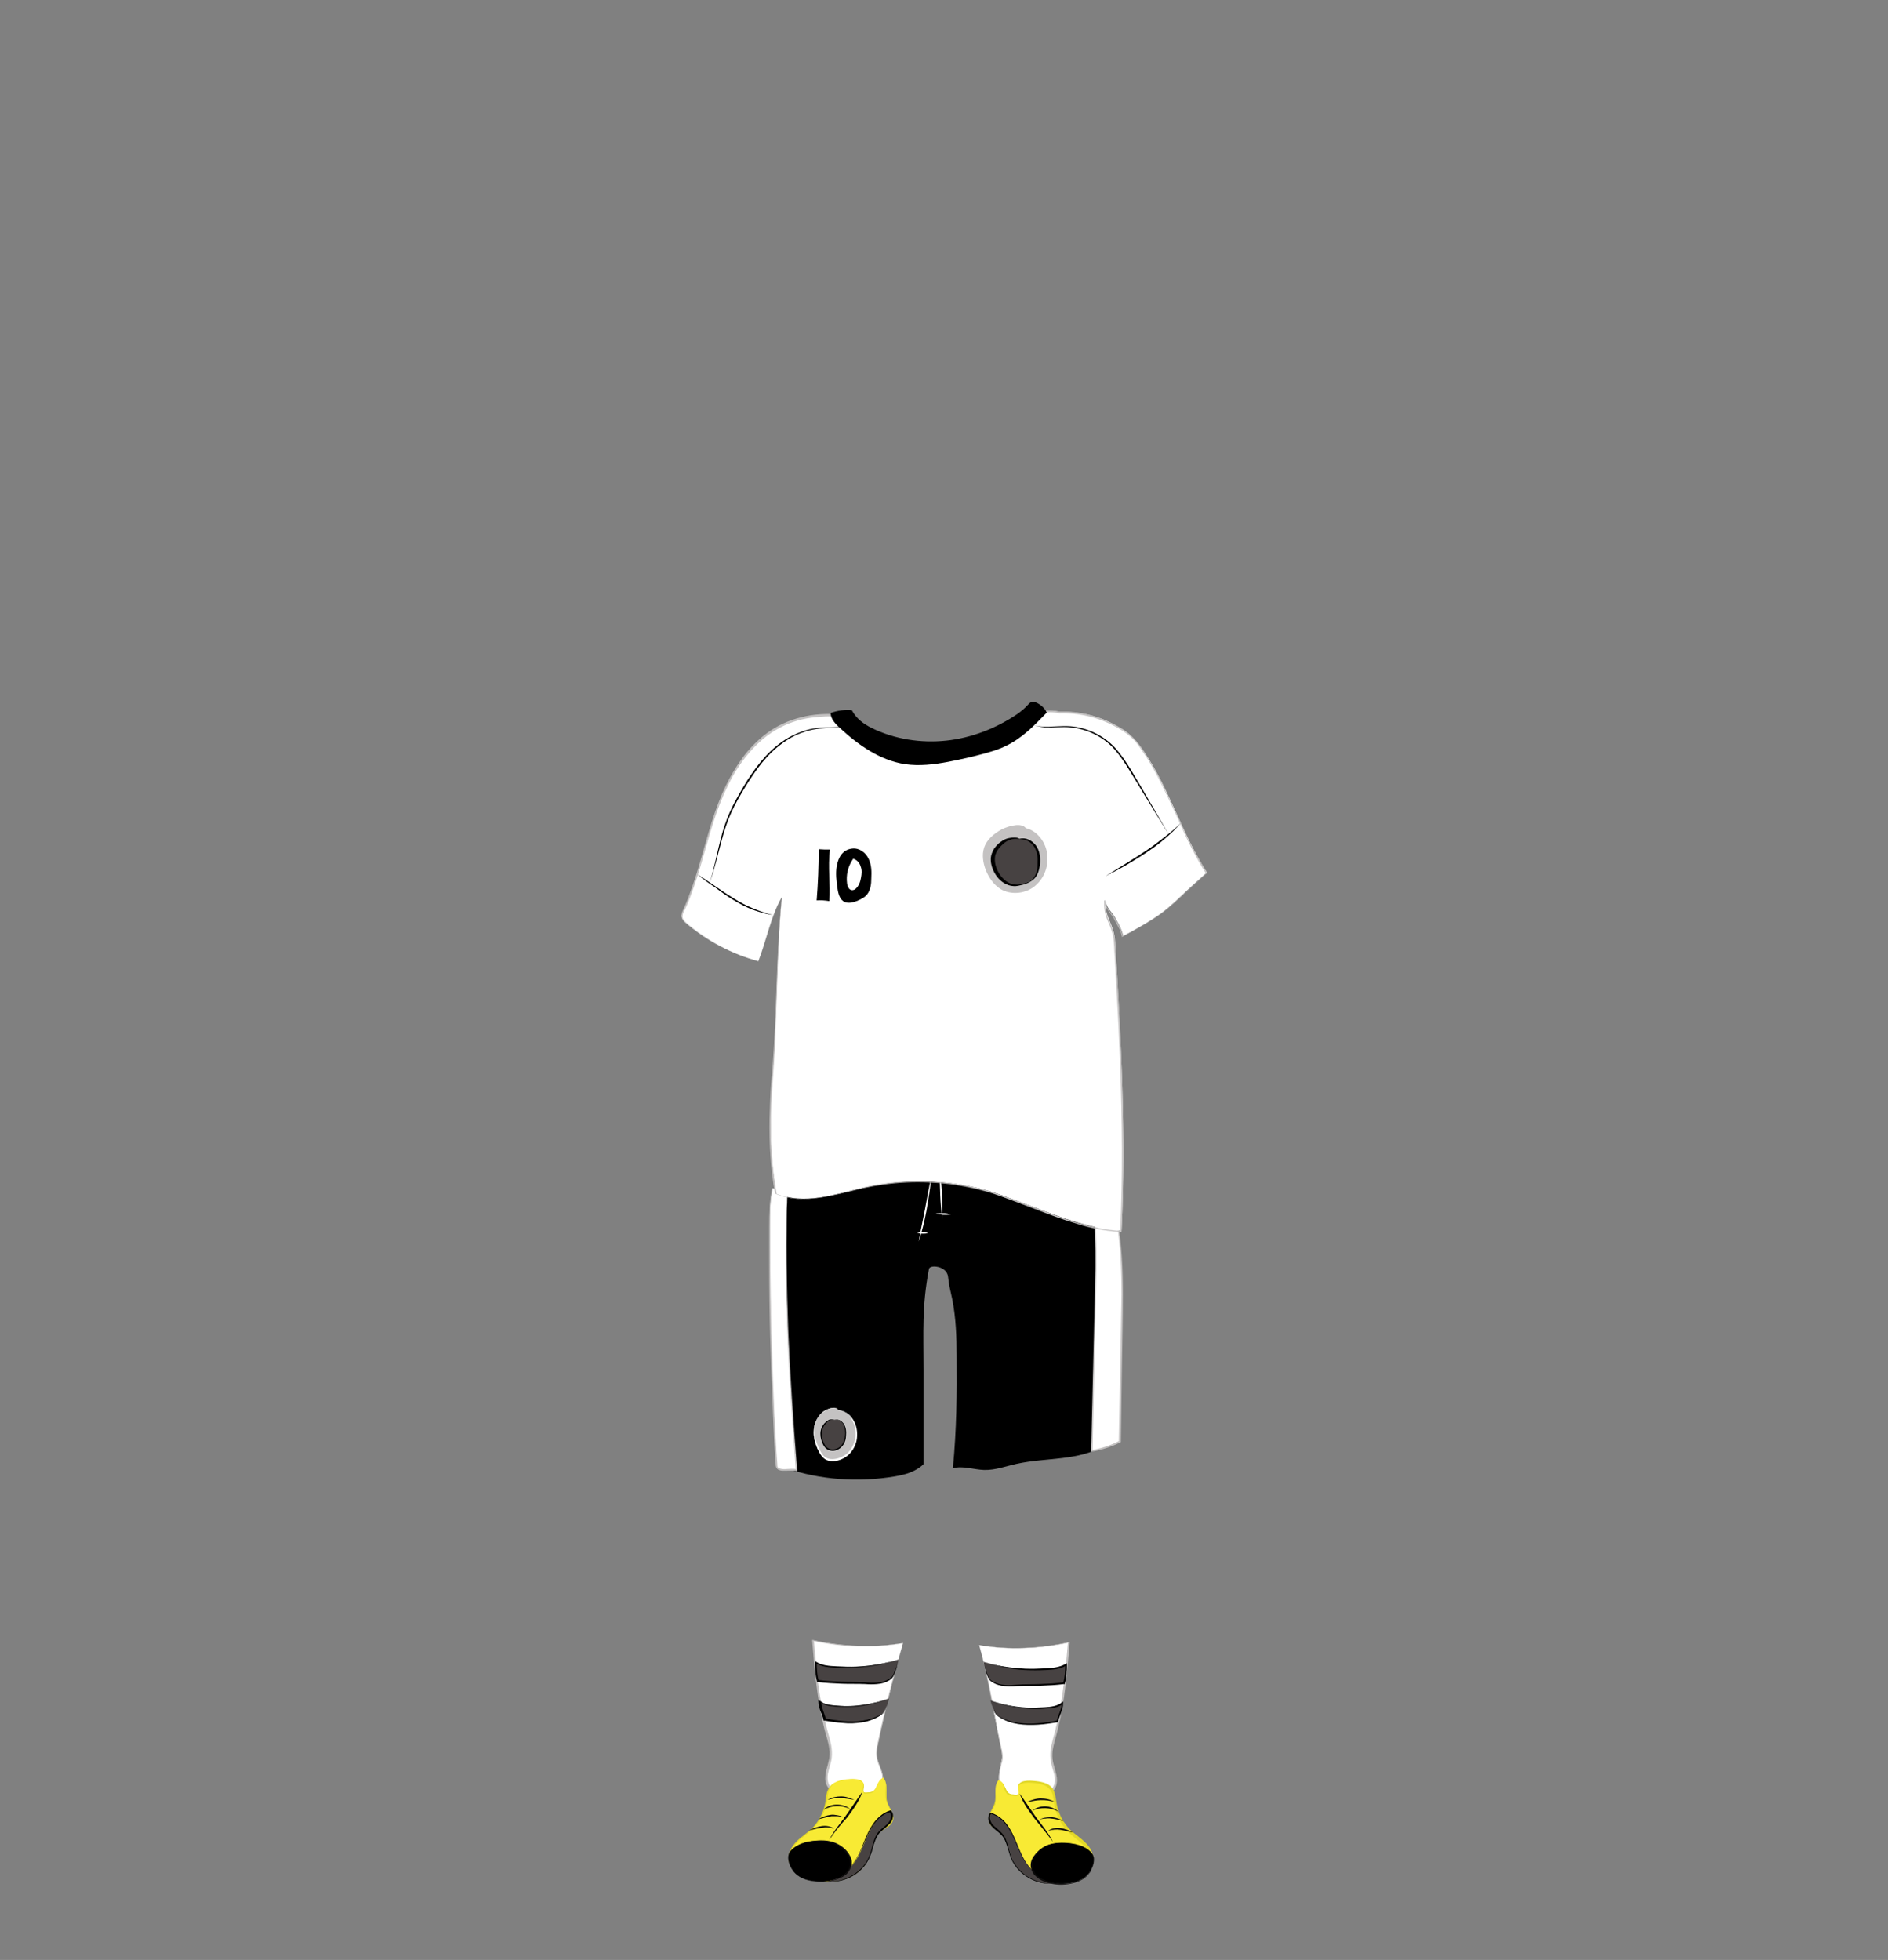 <?xml version="1.0" encoding="utf-8"?>
<!-- Generator: Adobe Illustrator 24.2.3, SVG Export Plug-In . SVG Version: 6.00 Build 0)  -->
<svg version="1.1" id="tenue_x5F_feminine_x5F_7" xmlns="http://www.w3.org/2000/svg" xmlns:xlink="http://www.w3.org/1999/xlink"
	 x="0px" y="0px" viewBox="0 0 553 574" style="enable-background:new 0 0 553 574;" xml:space="preserve">
<rect x="0" y="0" width="553" height="574" fill="#808080" stroke="none"/>
<style type="text/css">
	.st0{fill:none;}
	.st1{fill:#FFFFFF;}
	.st2{fill:#C4C2C2;}
	.st3{fill:#C4C2C2;stroke:#FFFFFF;stroke-width:0.5;stroke-miterlimit:10;}
	.st4{fill:none;stroke:#000000;stroke-width:0.5;stroke-linecap:round;stroke-linejoin:round;stroke-miterlimit:10;}
	.st5{fill:#474242;}
	.st6{fill:#F8EA34;}
	.st7{fill:#E2D828;}
	.st8{fill:#0B0A0A;}
</style>
<g id="cadre_8_">
	<rect x="0" class="st0" width="553" height="574"/>
</g>
<g>
	<path d="M229.8,339.2c-4,10.6-4.3,22.1-4.2,33.4c0.1,18.4,1,36.8,2.6,55.2c0,0.4,0.1,0.8,0.3,1.2c0.3,0.5,0.9,0.7,1.4,0.9
		c10.3,3.5,21.4,4.3,32.1,2.5c3.1-0.5,6.3-1.4,8.5-3.6c0-9.2,0-18.4,0-27.7c0-11.2-0.5-18.5,1.6-29.5c0.3-1.3,5.3-0.9,5.6,2.4
		c0.2,2.1,0.7,4.2,1.2,6.4c1.1,5.5,1.3,11.2,1.3,16.8c0.1,10.7,0,21.5-1.1,32.8c3-0.8,6.1,0.4,9.1,0.5c3.3,0.1,6.4-1.1,9.6-1.8
		c8.6-1.9,18.3-0.8,25.7-5.4c0.5-0.3,0.6-1.4,0.3-0.6c0.6-8.5,0.7-17,0.7-25.5c0-5.3,0.1-10.6,0.1-15.9c0.1-13.6,0.2-27.3-4.1-40.3
		c-8.3-1.6-16.6-3.3-25-4.9c-8.4-1.7-16.8-3.3-25.4-3.5c-6-0.1-12,0.5-18,1.3C244.9,334.6,237.5,335.6,229.8,339.2z"/>
	<g>
		<path class="st1" d="M230.6,349.5c-1.1,27.4,0.6,53.8,2.7,81.1c-1.2-0.4-3.6,0.2-4.8-0.2c-0.3-0.1-0.6-0.2-0.8-0.5
			c-0.2-0.2-0.2-0.6-0.2-0.9c-1.4-23.2-2.1-46.5-2-69.8c0-3.7,0-7.5,0.8-11.2C227.8,348.3,229.4,348.7,230.6,349.5z"/>
		<path class="st2" d="M230.6,349.5c-0.4,13.5-0.2,27,0.3,40.6c0.6,13.5,1.5,27,2.6,40.5l0,0.3l-0.3-0.1c-0.8-0.2-1.7-0.1-2.6-0.1
			c-0.5,0-0.9,0-1.4,0c-0.2,0-0.5,0-0.7-0.1c-0.2-0.1-0.5-0.1-0.7-0.3c-0.2-0.1-0.4-0.4-0.5-0.7c-0.1-0.3-0.1-0.5-0.1-0.7l-0.1-1.4
			l-0.2-2.7l-0.5-11c-0.3-7.3-0.6-14.6-0.8-21.9c-0.2-7.3-0.3-14.6-0.3-21.9c0-3.7,0-7.3,0-11c0-3.7,0.1-7.3,0.8-10.9l0,0l0,0
			C227.8,348.3,229.3,348.6,230.6,349.5z M230.6,349.5c-1.3-0.8-2.9-1.2-4.4-1.4l0,0c-0.7,3.6-0.7,7.3-0.7,10.9l0.1,11
			c0.1,7.3,0.2,14.6,0.4,21.9c0.2,7.3,0.5,14.6,0.8,21.9l0.6,11l0.2,2.7l0.1,1.4c0,0.5,0,0.9,0.4,1c0.7,0.4,1.6,0.4,2.5,0.3
			c0.9,0,1.8-0.2,2.8,0.1l-0.3,0.2c-1-13.5-2-27-2.5-40.5C230.1,376.5,230,363,230.6,349.5z"/>
	</g>
	<g>
		<path class="st1" d="M318.1,340.2c3.3,13.3,3,26.9,2.7,40.4c-0.4,14.8-0.7,29.5-1,44.3c3-0.5,5.7-1.4,8.2-2.7
			c0.2-11.1,0.4-22.2,0.6-33.3c0.3-15.1,0.5-30.3-5.1-45c-0.4-1-0.8-2-1.8-2.7C320.7,340.4,318.9,340,318.1,340.2z"/>
		<path class="st2" d="M318.1,340.2c1.8,6.9,2.6,13.9,2.9,21c0.3,7.1,0.1,14.2-0.1,21.2l-0.9,42.5l-0.3-0.2c2.8-0.5,5.6-1.4,8.1-2.7
			l-0.1,0.2l0.4-21.5c0.1-7.2,0.3-14.3,0.4-21.5c0-7.2-0.3-14.3-1.4-21.4c-0.6-3.5-1.4-7-2.5-10.5c-0.2-0.9-0.6-1.7-0.9-2.5
			c-0.3-0.8-0.6-1.7-1-2.5c-0.5-0.8-1.2-1.3-2-1.7C319.9,340.3,319,340,318.1,340.2z M318.1,340.2c0.9-0.2,1.8,0.1,2.6,0.4
			c0.8,0.3,1.6,0.9,2.1,1.7c0.5,0.8,0.8,1.6,1.1,2.5c0.3,0.8,0.6,1.7,0.9,2.5c1.1,3.4,2,6.9,2.6,10.4c1.2,7.1,1.5,14.3,1.5,21.5
			c0,7.2-0.2,14.3-0.3,21.5l-0.3,21.5l0,0.1l-0.1,0.1c-2.6,1.3-5.4,2.2-8.3,2.7l-0.3,0l0-0.3l1-42.5c0.2-7.1,0.4-14.1,0.1-21.2
			C320.5,354.2,319.7,347.1,318.1,340.2z"/>
	</g>
	<g>
		<path class="st1" d="M275.3,342.7c0.3,2.4,0.5,4.8,0.6,7.2c0.1,2.4,0.2,4.8,0.1,7.2c-0.3-2.4-0.5-4.8-0.6-7.2
			C275.3,347.5,275.2,345.1,275.3,342.7z"/>
	</g>
	<g>
		<path class="st1" d="M278.5,355.7c-0.8,0.1-1.5,0.1-2.2,0.1c-0.7-0.1-1.5-0.2-2.2-0.4c0.8-0.1,1.5-0.1,2.2-0.1
			C277.1,355.3,277.8,355.4,278.5,355.7z"/>
	</g>
	<g>
		<path class="st1" d="M272.7,345c-0.2,3.1-0.8,6.3-1.3,9.4c-0.6,3.1-1.3,6.2-2.3,9.2c0.5-3.1,1.2-6.2,1.8-9.3
			C271.5,351.1,272,348.1,272.7,345z"/>
	</g>
	<g>
		<path class="st1" d="M271.8,361.1c-0.5,0.2-1.1,0.2-1.6,0.2c-0.5,0-1.1-0.1-1.6-0.3c0.5-0.2,1.1-0.2,1.6-0.2
			C270.7,360.8,271.3,360.9,271.8,361.1z"/>
	</g>
	<g>
		<path class="st1" d="M229,262.7c-3.3,5.8-4.5,12.7-6.9,18.8c-7.7-2.1-15-5.9-21.1-11.1c-0.6-0.5-1.2-1.1-1.3-1.9
			c-0.1-0.7,0.2-1.3,0.5-2c4.6-9.9,6.4-20.8,10.2-30.9c3.8-10.2,10.4-20.2,20.7-24.1c3-1.2,6.3-1.7,9.5-2c2-0.1,4.1-0.2,6.1,0.5
			c3,1.1,5.1,3.7,7.6,5.7c5.8,4.5,14,5.2,21.3,3.7c7.3-1.5,14-5,20.7-8.1c4.3-2,9-3.9,14.1-2.8c5.9-0.2,11.8,1.3,16.9,4.2
			c1.7,0.9,3.3,2,4.6,3.4c1.3,1.3,2.3,2.7,3.3,4.2c7.4,11,11.1,24.1,18.3,35.2c-2.8,2.5-5.6,5-8.3,7.6c-1.6,1.5-3.3,3-5,4.3
			c-3.3,2.4-7.6,4.8-11.2,6.7c-0.5-2.1-1-2.8-2-4.7c-1.4-2.7-2.9-3.2-3.2-5.9c-0.3,5.5,2.5,6.8,2.8,12.3c1.7,28.1,3.3,56.5,1.9,84.6
			c-11.2-0.4-24.6-6.7-35.2-10.4c-12.9-4.5-27-5.2-40.3-2.2c-8.4,1.9-17.5,5.2-25.6,1.7c-2-11-2-22.9-1.1-34.1
			C227.6,298.1,227.4,280.1,229,262.7z"/>
		<path class="st2" d="M229,262.7c-0.8,1.4-1.5,3-2.1,4.5c-0.6,1.6-1.1,3.1-1.6,4.7c-1,3.2-1.9,6.4-3.1,9.5l0,0l-0.1,0
			c-7.2-2-14-5.4-19.8-10c-0.7-0.6-1.5-1.1-2.1-1.8c-0.3-0.4-0.6-0.8-0.6-1.3c0-0.5,0.1-1,0.3-1.4c0.8-1.7,1.5-3.4,2.1-5.1
			c1.3-3.5,2.4-7,3.4-10.6c2.1-7.1,3.9-14.4,7.2-21.1c1.6-3.3,3.6-6.6,5.9-9.5c2.4-2.9,5.2-5.5,8.4-7.4c3.2-1.9,6.8-3.1,10.5-3.7
			c1.9-0.3,3.7-0.4,5.6-0.4c1.9,0,3.8,0.5,5.4,1.5c1.6,1,3,2.3,4.3,3.6c1.4,1.3,2.8,2.4,4.5,3.2c3.3,1.7,7,2.5,10.7,2.6
			c3.7,0.1,7.4-0.5,10.9-1.5c3.6-1,7-2.5,10.4-4c3.4-1.5,6.7-3.2,10.1-4.6c1.7-0.7,3.5-1.3,5.4-1.6c1.9-0.3,3.8-0.3,5.6,0.1l0,0
			c5.7-0.2,11.5,1.2,16.5,4c2.5,1.4,4.9,3.1,6.6,5.4c0.9,1.1,1.7,2.3,2.4,3.5c0.8,1.2,1.5,2.4,2.2,3.7c2.8,5,5.1,10.2,7.5,15.4
			c2.4,5.2,4.9,10.3,8,15.1l0.1,0.1l-0.1,0.1l-5.7,5.2c-1.9,1.7-3.8,3.5-5.8,5.2c-2,1.7-4.2,3.1-6.4,4.4c-2.2,1.3-4.5,2.6-6.8,3.8
			l-0.2,0.1l0-0.2c-0.2-1-0.5-1.9-1-2.7c-0.5-0.9-1-1.8-1.4-2.6c-0.5-0.8-1.2-1.6-1.7-2.4c-0.6-0.8-1-1.8-1.1-2.8l0.3,0
			c0,1,0,2,0.2,3c0.2,1,0.5,1.9,0.9,2.9c0.4,0.9,0.8,1.9,1.1,2.8c0.3,1,0.5,2,0.6,3c0.3,4.1,0.5,8.1,0.8,12.2
			c0.5,8.1,0.9,16.2,1.2,24.3c0.6,16.2,0.8,32.5,0,48.7l0,0.2l-0.2,0c-2.2-0.1-4.3-0.4-6.5-0.8c-2.1-0.4-4.2-0.9-6.3-1.6
			c-4.2-1.2-8.2-2.7-12.3-4.3c-4-1.5-8.1-3.1-12.2-4.5c-4.1-1.3-8.3-2.2-12.6-2.8c-4.3-0.5-8.6-0.7-12.9-0.5
			c-4.3,0.2-8.6,0.8-12.8,1.7c-4.2,1-8.4,2.2-12.7,2.8c-4.3,0.6-8.8,0.6-12.9-1.2l-0.1,0l0-0.1c-1.3-7.2-1.7-14.5-1.6-21.7
			c0.1-3.6,0.2-7.3,0.5-10.9c0.3-3.6,0.6-7.2,0.8-10.9c0.4-7.2,0.6-14.5,0.9-21.8C227.9,277.2,228.2,269.9,229,262.7z M229,262.7
			c-0.6,7.3-1,14.5-1.2,21.8c-0.3,7.3-0.5,14.5-0.8,21.8c-0.2,3.6-0.4,7.2-0.7,10.9c-0.3,3.6-0.4,7.2-0.5,10.9
			c-0.1,7.2,0.4,14.5,1.7,21.6l-0.1-0.1c4,1.7,8.4,1.8,12.6,1.1c4.3-0.6,8.4-1.9,12.6-2.9c4.2-1,8.5-1.6,12.9-1.8
			c4.3-0.2,8.7,0,13,0.5c4.3,0.6,8.6,1.5,12.7,2.8c4.1,1.3,8.2,2.9,12.2,4.5c4,1.5,8.1,3,12.2,4.3c2.1,0.6,4.2,1.1,6.3,1.6
			c2.1,0.4,4.3,0.7,6.4,0.8l-0.2,0.2c0.8-16.2,0.6-32.5,0-48.7c-0.3-8.1-0.7-16.2-1.2-24.3c-0.2-4.1-0.4-8.1-0.7-12.2
			c-0.1-1-0.3-2-0.6-2.9c-0.3-1-0.7-1.9-1.1-2.8c-0.4-0.9-0.7-1.9-0.9-2.9c-0.2-1-0.2-2-0.2-3.1l0.3,0c0.1,1,0.4,1.9,1,2.7
			c0.6,0.8,1.2,1.5,1.8,2.4c0.5,0.9,1,1.7,1.4,2.6c0.5,0.9,0.8,1.8,1,2.8l-0.2-0.1c2.3-1.2,4.6-2.4,6.8-3.7c2.2-1.3,4.4-2.7,6.3-4.4
			c2-1.7,3.8-3.4,5.8-5.1l5.7-5.2l0,0.1c-3.1-4.8-5.6-10-7.9-15.2c-2.4-5.2-4.7-10.4-7.5-15.4c-0.7-1.2-1.4-2.5-2.2-3.7
			c-0.8-1.2-1.6-2.4-2.4-3.5c-1.7-2.3-4.1-4-6.6-5.3c-5-2.7-10.7-4.1-16.4-3.9l0,0l0,0c-1.8-0.4-3.7-0.4-5.5-0.1
			c-1.8,0.3-3.6,0.9-5.3,1.6c-3.4,1.4-6.7,3.1-10.1,4.6c-3.4,1.5-6.8,3-10.4,4c-3.6,1.1-7.3,1.7-11,1.6c-3.7-0.1-7.5-0.9-10.8-2.6
			c-1.7-0.9-3.2-2-4.6-3.3c-1.4-1.2-2.7-2.5-4.3-3.5c-1.6-1-3.4-1.4-5.2-1.4c-1.8,0-3.7,0.2-5.5,0.4c-3.7,0.5-7.2,1.7-10.4,3.6
			c-3.2,1.9-5.9,4.4-8.3,7.3c-2.4,2.9-4.3,6-5.9,9.4c-3.3,6.7-5.1,13.9-7.2,21c-1,3.6-2.1,7.1-3.4,10.6c-0.6,1.7-1.4,3.5-2.2,5.1
			c-0.2,0.4-0.3,0.9-0.3,1.3c0,0.4,0.3,0.8,0.6,1.2c0.6,0.7,1.4,1.2,2.1,1.8c5.8,4.6,12.6,8,19.7,10l-0.1,0c1.2-3.1,2.1-6.3,3.1-9.5
			c0.5-1.6,1-3.2,1.6-4.7C227.4,265.7,228.1,264.1,229,262.7z"/>
	</g>
	<g>
		<path d="M204.3,256.1c1.8,1.1,3.5,2.3,5.3,3.5c1.7,1.2,3.5,2.4,5.3,3.5c1.8,1.1,3.6,2.1,5.6,2.9c1.9,0.8,3.9,1.5,6,2
			c-2.1-0.3-4.1-0.9-6.1-1.6c-2-0.8-3.9-1.8-5.7-2.9c-1.8-1.1-3.5-2.3-5.2-3.6C207.6,258.7,205.9,257.4,204.3,256.1z"/>
	</g>
	<g>
		<path d="M346,240.9c-1.5,1.7-3.1,3.3-4.9,4.8c-1.7,1.5-3.6,2.8-5.5,4.1c-1.9,1.3-3.9,2.4-5.8,3.6c-2,1.1-4,2.2-6,3.2l5.8-3.6
			c1.9-1.2,3.9-2.4,5.8-3.7c1.9-1.2,3.7-2.6,5.5-4C342.6,244,344.4,242.5,346,240.9z"/>
	</g>
	<g>
		<path d="M249.5,211.9c-2.6,1.3-5.6,1.2-8.4,1.4c-2.8,0.1-5.6,0.9-8.2,2.1c-5.1,2.5-9.2,6.8-12.3,11.5c-1.6,2.3-3.1,4.8-4.5,7.3
			c-1.4,2.5-2.6,5.1-3.5,7.8c-1.8,5.4-2.8,11.1-4.7,16.5c1.7-5.5,2.5-11.1,4.3-16.6c0.9-2.7,2.1-5.4,3.5-7.9c1.4-2.5,2.8-5,4.5-7.4
			c3.2-4.7,7.3-9.1,12.6-11.5c2.6-1.2,5.5-2,8.3-2C243.9,212.9,246.9,213.2,249.5,211.9z"/>
	</g>
	<g>
		<path d="M299.2,210.3c1.7,1.9,4.3,2.5,6.8,2.5c2.5,0.1,4.9-0.3,7.5-0.1c5,0.4,9.8,2.7,13.2,6.4c1.7,1.9,3.1,4,4.4,6.1l3.8,6.4
			c2.5,4.3,5,8.6,7.5,12.9c-2.6-4.2-5.2-8.4-7.8-12.7l-3.9-6.4c-1.3-2.1-2.7-4.2-4.3-6c-3.3-3.7-8-5.9-12.9-6.4
			c-2.4-0.2-4.9,0.1-7.4,0c-1.2-0.1-2.5-0.3-3.7-0.7C301.1,212,300,211.3,299.2,210.3z"/>
	</g>
	<path d="M243.1,248.8c-1.1,0-2.2,0-3.3-0.1c0,5-0.2,10-0.6,15c1.2-0.1,2.5,0,3.7,0.2C243.3,259,242.4,254,243.1,248.8z"/>
	<g>
		<path d="M254.4,251.5c-0.8-1.8-2.7-3.2-4.7-3c-3.1,0.3-4.2,2.9-4.6,5.1c-0.4,2.2-0.1,4.4,0.2,6.5c0.2,1.6,0.7,3.5,2.2,4.1
			c1.1,0.4,2.3,0.1,3.4-0.3c1.2-0.5,2.3-1,3.1-2c1-1.3,1.2-3,1.2-4.6C255.3,255.3,255.3,253.3,254.4,251.5z M252.2,257
			c-0.2,1.3-0.7,2.6-1.7,3.4c-0.3,0.2-0.6,0.3-0.9,0.3c-0.9,0-1.4-1.1-1.5-2c-0.3-2.4,0.2-4.9,1.8-7.2c1.1,0.3,1.9,1.2,2.2,2.3
			C252.5,254.8,252.4,255.9,252.2,257z"/>
	</g>
	<path class="st3" d="M300.6,242.3c3.6,0.9,6.1,4.5,6.4,8.1c0.4,3.6-1.1,7.3-4,9.5c-2.9,2.2-7.2,2.5-10.2,0.6
		c-2-1.3-3.4-3.4-4.3-5.6c-0.8-2.1-1.2-4.5-0.5-6.7c0.8-2.5,3-4.3,5.4-5.6C296,241.4,299.3,240.7,300.6,242.3z"/>
	<path class="st4" d="M310.1,409.4c-0.4-0.1-0.9-0.2-1.4-0.2c-0.5,0-0.9,0.3-1.1,0.7c-0.1,0.3-0.1,0.6-0.2,0.9c-0.1,4-0.2,8-0.3,12
		c0.9,0.1,1.9,0.1,2.8,0c0.1-4.4,0.3-8.7,0.4-13.1c0-0.1,0-0.2-0.1-0.3C310.3,409.3,310.2,409.3,310.1,409.4z"/>
	<path class="st4" d="M317.9,410.7c0-1-0.6-1.9-1.4-2.3c-0.9-0.4-2-0.3-2.8,0.3c-0.8,0.6-1.1,1.5-1.4,2.5c-0.8,3-0.7,6.3,0.3,9.3
		c0.2,0.6,0.4,1.1,0.9,1.5c0.9,0.7,2.2,0.4,3-0.4s1.1-1.9,1.3-2.9c0.4-1.9,0.5-3.9,0.4-5.8C318.2,412.1,317.9,411.4,317.9,410.7z"/>
	<path class="st4" d="M315.5,410.7c0.5,0.1,0.8,0.5,1,1c0.2,0.5,0.2,0.9,0.2,1.4c0.1,1.9,0.1,3.9-0.9,5.4c-0.2,0.2-0.4,0.5-0.7,0.5
		c-0.5,0-0.7-0.6-0.8-1c-0.3-1.6-0.4-3.1-0.4-4.7c0-0.3,0-0.5,0.1-0.8c0.1-0.7,0.5-1.3,1.1-1.7c0,0,0.1-0.1,0.1-0.1
		C315.3,410.7,315.2,410.6,315.5,410.7z"/>
	<g>
		<g>
			<path class="st2" d="M245.4,412.9c3,0.3,5.2,3.4,5.4,6.4c0.1,2-0.4,4.1-1.7,5.7c-1.3,1.6-3.2,2.7-5.3,2.7c-0.6,0-1.2-0.1-1.8-0.4
				c-1.1-0.5-1.8-1.7-2.4-2.8c-0.9-1.9-1.4-3.9-1.2-6c0.2-2,1.2-4.1,2.9-5.2C243.1,412.1,245.6,412.1,245.4,412.9z"/>
			<path class="st1" d="M245.4,412.9c0.9,0.1,1.8,0.4,2.6,0.9c0.8,0.5,1.4,1.2,1.9,2c1,1.6,1.3,3.5,1.1,5.4
				c-0.2,1.8-1.1,3.6-2.5,4.9c-1.4,1.2-3.3,2-5.2,1.8c-1-0.1-1.9-0.6-2.5-1.3c-0.6-0.7-1-1.6-1.4-2.4c-0.7-1.7-1.2-3.6-1-5.4
				c0.1-1.9,0.9-3.7,2.3-4.9c0.7-0.6,1.5-1.1,2.4-1.3c0.4-0.1,0.9-0.2,1.4-0.2c0.2,0,0.5,0,0.7,0.1
				C245.2,412.5,245.5,412.7,245.4,412.9z M245.4,412.9c0.1-0.2-0.2-0.4-0.4-0.5c-0.2-0.1-0.4-0.1-0.7-0.1c-0.5,0-0.9,0.1-1.3,0.2
				c-0.9,0.3-1.7,0.7-2.3,1.3c-1.3,1.2-2,3-2.1,4.8c-0.1,1.8,0.4,3.6,1.1,5.2c0.4,0.8,0.8,1.6,1.3,2.3c0.6,0.7,1.3,1.1,2.2,1.2
				c1.7,0.2,3.5-0.5,4.9-1.6c1.3-1.2,2.2-2.9,2.4-4.6c0.3-1.8,0-3.6-0.9-5.2c-0.4-0.8-1-1.5-1.7-2
				C247.2,413.4,246.3,413,245.4,412.9z"/>
		</g>
		<g>
			<path class="st5" d="M244.4,415.8c0.9-0.2,2,0.3,2.5,1.1c0.6,0.8,0.7,1.8,0.7,2.7c0,1.4-0.3,2.9-1.3,4c-1,1.1-2.7,1.5-3.9,0.7
				c-0.6-0.4-1-1-1.3-1.6c-0.7-1.5-0.9-3.2-0.2-4.7C241.6,416.5,243.3,415.4,244.4,415.8z"/>
			<path d="M244.4,415.8c1.1-0.3,2.2,0.3,2.8,1.3c0.6,1,0.7,2.1,0.6,3.2c0,1.1-0.3,2.2-1,3.1c-0.7,0.9-1.8,1.5-2.9,1.5
				c-0.6,0-1.2-0.2-1.7-0.5c-0.5-0.3-0.8-0.8-1.1-1.3c-0.5-1-0.8-2.1-0.8-3.2c0-1.1,0.4-2.2,1.2-3.1c0.4-0.4,0.8-0.7,1.3-1
				C243.3,415.7,243.9,415.6,244.4,415.8z M244.4,415.8c-1.1-0.2-2.1,0.5-2.7,1.3c-0.7,0.8-1,1.9-1,2.9c0,1,0.3,2.1,0.8,3
				c0.2,0.4,0.6,0.9,1,1.1c0.4,0.3,0.9,0.4,1.4,0.4c1,0,2-0.5,2.6-1.3c0.6-0.8,0.9-1.9,1-2.9c0.1-1,0-2.1-0.5-3.1
				C246.6,416.3,245.5,415.6,244.4,415.8z"/>
		</g>
	</g>
	<path class="st4" d="M288.4,412.7"/>
	<path d="M249.5,208c-2.1-0.2-4.2,0.1-6.2,0.8c0,1.8,1.4,3.2,2.7,4.4c5.4,5,11.8,9.5,19.1,10.6c4.2,0.6,8.5,0.1,12.7-0.7
		c3.6-0.7,7.2-1.5,10.8-2.5c2.1-0.6,4.2-1.2,6.1-2.2c4.7-2.2,8.3-6,11.9-9.7c-0.6-1.3-1.7-2.3-3-2.9c-0.5-0.2-1.2-0.4-1.7-0.1
		c-0.4,0.2-0.6,0.5-0.9,0.8c-0.9,1-1.9,1.8-3,2.6c-6.2,4.2-13.4,7-20.8,7.8s-15.2-0.4-21.9-3.7C253.1,212.1,250.9,210.6,249.5,208z"
		/>
	<g>
		<path class="st5" d="M298.6,245.7c1.9-0.4,3.8,0.8,4.8,2.4c0.9,1.6,1.1,3.6,0.8,5.5c-0.1,1.2-0.4,2.4-1.2,3.3
			c-0.8,1-2.1,1.6-3.4,2c-0.9,0.2-1.7,0.4-2.6,0.3c-2.5-0.2-4.6-2.3-5.5-4.6c-0.6-1.3-0.9-2.8-0.5-4.2c0.3-1.1,1-2.1,1.8-3
			c0.7-0.7,1.5-1.3,2.5-1.7C296.5,245.3,297.9,245.3,298.6,245.7z"/>
		<path d="M298.6,245.7c0.8-0.3,1.9-0.2,2.7,0.2c0.9,0.4,1.6,1,2.2,1.8c1.1,1.6,1.3,3.6,1.1,5.5c-0.1,0.9-0.3,1.8-0.7,2.7
			c-0.4,0.9-1,1.6-1.8,2.1c-0.8,0.5-1.6,0.9-2.5,1.1c-0.9,0.2-1.8,0.5-2.8,0.4c-1.9-0.1-3.7-1.3-4.8-2.8c-1.1-1.5-1.9-3.4-1.8-5.4
			c0.1-1,0.5-2,1-2.8c0.6-0.8,1.2-1.5,2-2c0.8-0.6,1.7-1,2.6-1.1c0.5-0.1,0.9-0.1,1.4-0.1C297.8,245.3,298.3,245.4,298.6,245.7z
			 M298.6,245.8c-0.9-0.3-1.8-0.2-2.6,0.1c-0.8,0.2-1.6,0.7-2.2,1.3c-1.3,1.1-2.4,2.6-2.4,4.2c-0.1,1.6,0.5,3.3,1.5,4.8
			c1,1.4,2.4,2.6,4.1,2.8c0.8,0.1,1.7,0.1,2.6-0.2c0.9-0.2,1.7-0.5,2.4-1c0.7-0.5,1.2-1.2,1.5-2.1c0.3-0.8,0.4-1.7,0.4-2.6
			c0.1-1.7,0-3.5-0.9-5C302.1,246.7,300.5,245.6,298.6,245.8z"/>
	</g>
	<g>
		<g>
			<path class="st1" d="M264.5,481.2c-2.8,9.7-5.3,19.4-7.3,29.3c-0.3,1.3-0.5,2.6-0.4,3.9c0.4,2.7,2.5,5.3,1.4,7.8
				c-0.8,1.9-3,3.4-5.1,3.3c-2.1-0.1-4.3-1.5-6.4-1.4c-0.9,0.1-1.8,0.3-2.7,0c-1.5-0.5-2.1-2.4-2-3.9c0.2-2,1.1-3.8,1.3-5.8
				c0.3-2.4-0.5-4.8-1.2-7.1c-2.4-8.7-3.2-17.9-4-26.9C246.8,482.3,255.7,482.7,264.5,481.2z"/>
			<path class="st2" d="M264.5,481.2c-2.4,8.3-4.4,16.6-6.3,25l-0.7,3.2c-0.2,1.1-0.5,2.1-0.6,3.2c-0.1,1.1,0,2.1,0.3,3.1
				c0.3,1,0.8,2,1.1,3c0.3,1,0.6,2.2,0.2,3.3c-0.4,1.1-1.1,2-2,2.6c-0.9,0.7-2,1.1-3.1,1.2c-1.1,0-2.2-0.3-3.2-0.7
				c-1-0.3-2-0.7-3.1-0.7c-1,0-2.1,0.4-3.3,0c-1.2-0.4-1.8-1.6-2-2.6c-0.2-1.1,0-2.2,0.2-3.3c0.3-1.1,0.6-2.1,0.8-3.1
				c0.2-1,0.3-2.1,0.1-3.1c-0.2-2.1-1-4.1-1.5-6.2c-2.1-8.4-2.8-17-3.5-25.6l0-0.2l0.2,0c4.3,1,8.7,1.5,13.1,1.7
				C255.7,482.2,260.1,481.9,264.5,481.2z M264.5,481.2c-4.3,0.8-8.8,1.1-13.2,1c-4.4-0.1-8.8-0.7-13.1-1.6l0.2-0.2
				c0.7,8.6,1.5,17.2,3.7,25.5c0.5,2.1,1.3,4.1,1.5,6.3c0.1,1.1,0.1,2.2-0.1,3.3c-0.2,1.1-0.6,2.1-0.8,3.1c-0.3,1-0.4,2.1-0.2,3.1
				c0.2,1,0.7,2,1.7,2.3c0.9,0.3,2,0,3.1,0c1.1,0,2.2,0.4,3.2,0.7c1,0.3,2,0.7,3.1,0.7c1,0,2-0.4,2.9-1.1c0.8-0.6,1.5-1.5,1.8-2.4
				c0.3-1,0.1-2.1-0.2-3.1c-0.3-1-0.8-2-1.1-3c-0.3-1-0.4-2.2-0.3-3.3c0.1-1.1,0.4-2.1,0.6-3.2l0.7-3.2
				C259.8,497.8,262,489.4,264.5,481.2z"/>
		</g>
		<g>
			<path class="st5" d="M260.4,497.4c-4.7,1.9-9.9,2.6-15,2.2c-2-0.2-3.7-0.2-5.3-1.4c0,1.9,1,3.4,1.4,5.4c2.8,0.5,5.6,0.9,8.4,0.8
				c2.8-0.1,5.7-0.7,8-2.2c0.4-0.2,0.7-0.5,1-0.9c0.2-0.3,0.3-0.6,0.5-0.9C259.8,499.4,260.2,498.4,260.4,497.4z"/>
			<path d="M260.4,497.4c-3.2,1.3-6.7,2.2-10.1,2.4c-1.7,0.1-3.5,0.1-5.2,0c-0.9-0.1-1.7-0.1-2.6-0.3c-0.9-0.2-1.7-0.6-2.4-1.1
				l0.4-0.2c0,1.8,1,3.5,1.4,5.3l-0.2-0.2c3.7,0.6,7.4,1.2,11.1,0.6c1.8-0.3,3.6-0.9,5.2-1.8c0.4-0.2,0.8-0.5,1-0.9
				c0.3-0.4,0.4-0.8,0.6-1.2C259.8,499.2,260.2,498.3,260.4,497.4z M260.4,497.4c-0.2,0.9-0.5,1.8-0.8,2.7c-0.2,0.4-0.3,0.9-0.6,1.3
				c-0.3,0.4-0.7,0.7-1.1,1c-1.6,1-3.4,1.7-5.3,2c-1.9,0.3-3.8,0.4-5.6,0.2c-1.9-0.1-3.7-0.4-5.6-0.7l-0.2,0l0-0.2
				c-0.2-0.9-0.5-1.7-0.9-2.6c-0.3-0.9-0.6-1.8-0.6-2.8l0-0.5l0.4,0.3c1.3,1.1,3.1,1.3,4.8,1.4c1.7,0.2,3.5,0.2,5.2,0.1
				C253.7,499.3,257.1,498.6,260.4,497.4z"/>
		</g>
		<g>
			<path class="st5" d="M263.2,486c-5.7,1.8-11.8,2.5-17.9,2.2c-2.4-0.2-4.4-0.2-6.4-1.4c0,1.8,0.1,3.6,0.6,5.5
				c3.3,0.4,7.7,0.6,11.1,0.6c3.6,0,6.7,0.7,9.5-0.7c0.4-0.2,0.9-0.5,1.2-0.8c0.2-0.3,0.4-0.6,0.5-0.9
				C262.4,489.4,263,487,263.2,486z"/>
			<path d="M263.2,486c-2,0.6-3.9,1.2-6,1.6c-2,0.4-4.1,0.6-6.1,0.8c-2.1,0.1-4.1,0.1-6.2,0c-2-0.1-4.2-0.2-6.1-1.4l0.4-0.2
				c0,1.8,0.1,3.7,0.6,5.4l-0.2-0.2c2.3,0.3,4.6,0.4,6.9,0.5c2.3,0.1,4.6,0,6.9,0.2c2.3,0.2,4.7,0.3,6.7-0.8c0.5-0.3,1-0.6,1.3-1
				c0.3-0.5,0.5-1,0.7-1.6C262.6,488.3,262.9,487.2,263.2,486z M263.2,486c-0.3,1.1-0.5,2.3-0.9,3.4c-0.2,0.6-0.4,1.1-0.7,1.6
				c-0.3,0.5-0.8,0.9-1.3,1.2c-1,0.6-2.2,0.9-3.4,1c-1.2,0.1-2.3,0.1-3.5,0c-2.3-0.1-4.6,0-6.9-0.1c-2.3-0.1-4.6-0.2-7-0.5l-0.2,0
				l0-0.2c-0.5-1.8-0.6-3.7-0.6-5.5l0-0.4l0.4,0.2c1.7,1.1,3.8,1.2,5.8,1.3c2,0.1,4.1,0.2,6.1,0.1
				C255.2,487.9,259.3,487.2,263.2,486z"/>
		</g>
		<g>
			<path class="st6" d="M258.7,520.6c1.7,1.9,0.4,5.4,1.2,7.4c0.7,1.7,2.2,3.6,1.4,5.3c-0.6,1.3-2.1,1.8-3.2,2.6
				c-2.8,2.2-2.8,6.4-4.7,9.4c-1.5,2.5-4.1,4.1-6.8,4.8c-2.8,0.7-5.7,0.5-8.5-0.1c-1.6-0.3-3.1-0.8-4.4-1.8
				c-1.3-0.9-2.3-2.3-2.5-3.9c-0.2-1.8,0.9-3.6,2.2-4.9c1.3-1.3,2.9-2.3,4.2-3.6c2.4-2.2,4-5.3,4.4-8.5c0.2-1.3,0.2-2.6,0.9-3.7
				c1.3-2.2,4.4-2.6,7-2.6c1.2,0,2.8,0.2,3.1,1.5c0.1,0.8-0.4,1.6,0,2.3c0.3,0.4,1.2,0.1,1.7,0.1
				C257.1,524.8,256.5,521.6,258.7,520.6z"/>
			<path class="st7" d="M258.7,520.6c0.7,0.8,0.9,1.9,0.9,3c0,1.1,0,2.1,0.1,3.2c0.1,2.1,2.1,3.7,1.9,6c-0.1,0.5-0.3,1.1-0.7,1.5
				c-0.4,0.4-0.8,0.7-1.3,1c-0.9,0.5-1.8,1.1-2.4,1.9c-1.3,1.7-1.7,3.8-2.4,5.8c-0.3,1-0.8,2-1.3,2.9c-0.6,0.9-1.3,1.7-2.2,2.4
				c-1.7,1.3-3.7,2.2-5.9,2.5c-2.1,0.3-4.3,0.2-6.4-0.2c-2.1-0.4-4.2-0.9-5.9-2.3c-0.8-0.7-1.5-1.6-1.9-2.7
				c-0.4-1.1-0.3-2.2,0.1-3.3c0.8-2.1,2.5-3.6,4.1-4.8c0.8-0.7,1.7-1.3,2.4-2c0.7-0.7,1.4-1.6,1.9-2.4c1.1-1.8,1.9-3.8,2.1-5.8
				c0.1-1,0.2-2.1,0.7-3.1c0.4-1,1.3-1.8,2.3-2.2c1-0.4,2.1-0.6,3.1-0.7c1.1-0.1,2.1-0.2,3.2,0c0.5,0.1,1.1,0.3,1.5,0.7
				c0.4,0.4,0.5,1.1,0.4,1.6c-0.1,0.5-0.2,1.1,0,1.5c0.1,0.2,0.4,0.2,0.7,0.2c0.3,0,0.5-0.1,0.8-0.1c0.5,0,1-0.1,1.4-0.5
				c0.4-0.4,0.6-0.8,0.8-1.3C257.2,522.1,257.7,521,258.7,520.6z M258.7,520.6c-1,0.4-1.5,1.5-1.9,2.4c-0.2,0.5-0.4,1-0.8,1.4
				c-0.4,0.4-1,0.5-1.5,0.5c-0.3,0-0.5,0.1-0.8,0.1c-0.3,0-0.6,0-0.8-0.2c-0.3-0.5-0.2-1.1-0.1-1.6c0.1-0.5,0-1-0.3-1.4
				c-0.3-0.3-0.9-0.5-1.4-0.6c-1-0.2-2.1-0.1-3.1,0c-1,0.1-2.1,0.3-3,0.7c-0.9,0.4-1.7,1.2-2.1,2.1c-0.4,0.9-0.5,2-0.6,3
				c-0.3,2.1-1,4.2-2.2,6c-0.6,0.9-1.2,1.8-2,2.5c-0.7,0.8-1.6,1.4-2.4,2.1c-1.6,1.3-3.3,2.7-4,4.7c-0.3,1-0.4,2-0.1,2.9
				c0.3,1,1,1.8,1.7,2.4c1.6,1.3,3.7,1.9,5.7,2.3c2.1,0.4,4.2,0.5,6.2,0.2c2.1-0.3,4.1-1.1,5.7-2.4c0.8-0.6,1.5-1.4,2.1-2.3
				c0.6-0.9,1-1.8,1.3-2.8c0.7-2,1.2-4.1,2.5-5.8c0.6-0.9,1.6-1.5,2.5-2c0.9-0.5,1.7-1.2,1.9-2.3c0.1-1-0.3-2-0.7-3
				c-0.4-0.9-1-1.9-1.1-3c-0.1-1.1,0-2.1,0-3.2C259.6,522.6,259.4,521.5,258.7,520.6z"/>
		</g>
		<g>
			<path class="st5" d="M242.4,551c3.3-1,6.2-3.1,8.1-5.9c2.4-3.5,3.2-7.9,5.7-11.2c1.2-1.6,2.7-2.9,4.6-3.4
				c0.9,0.9,0.5,2.5-0.3,3.5c-0.8,1-2,1.6-2.9,2.6c-1.6,1.8-1.8,4.4-2.6,6.6C253.2,548.2,247.7,551.5,242.4,551z"/>
			<path d="M242.4,551c2.3-0.7,4.4-2,6.1-3.7c1.7-1.7,2.9-3.8,3.8-6c0.9-2.2,1.7-4.5,3-6.5c1.2-2,3.1-3.9,5.5-4.6l0.1,0l0.1,0.1
				c0.5,0.5,0.7,1.3,0.5,2c-0.1,0.7-0.4,1.3-0.9,1.8c-0.9,1-2,1.7-2.9,2.6c-0.8,0.9-1.3,2.1-1.7,3.3c-0.4,1.2-0.6,2.5-1.2,3.7
				C252.9,548.5,247.6,551.6,242.4,551z M242.4,551c2.6,0.2,5.1-0.5,7.3-1.8c2.2-1.3,4-3.3,4.9-5.6c0.5-1.2,0.8-2.4,1.1-3.7
				c0.4-1.2,0.8-2.5,1.7-3.5c0.9-1,2-1.6,2.8-2.6c0.8-0.9,1.1-2.3,0.3-3.2l0.2,0.1c-2.3,0.6-4,2.4-5.3,4.4c-1.3,2-2.1,4.3-3.1,6.5
				c-1,2.2-2.2,4.3-4,6C246.9,549.1,244.7,550.3,242.4,551z"/>
		</g>
		<g>
			<path d="M231.6,542c1.9-2.1,4.8-2.7,7.5-2.9c1.7-0.1,3.5,0,5.2,0.6c1.4,0.5,2.7,1.5,3.6,2.7c0.7,0.8,1.2,1.8,1.3,2.9
				c0.1,1.2-0.5,2.4-1.3,3.2c-0.8,0.8-1.8,1.4-2.9,1.7c-2.6,1-5.5,1.1-8.3,0.4c-1.3-0.3-2.6-0.9-3.7-1.9
				C231.3,547.1,230,543.8,231.6,542z"/>
			<path class="st8" d="M231.6,542c1.3-1.5,3.3-2.3,5.3-2.7c2-0.3,4-0.5,6.1-0.1c2,0.4,3.9,1.5,5.2,3.1c0.6,0.8,1.2,1.8,1.3,2.8
				c0.1,1.1-0.3,2.1-0.9,3c-0.6,0.9-1.5,1.5-2.5,1.9c-0.9,0.4-1.9,0.7-2.9,0.9c-2,0.4-4.1,0.3-6.1-0.2c-1-0.2-2-0.6-2.8-1.1
				c-0.9-0.5-1.6-1.3-2.2-2.1c-0.6-0.8-1-1.8-1.1-2.8C230.8,543.8,230.9,542.7,231.6,542z M231.6,542c-0.7,0.8-0.8,1.9-0.6,2.9
				c0.2,1,0.6,1.9,1.2,2.8c1.1,1.7,3,2.7,5,3.1c2,0.4,4,0.4,5.9,0c1.9-0.4,3.9-1.2,5.1-2.7c0.6-0.8,0.9-1.7,0.8-2.7
				c-0.1-1-0.5-1.8-1.1-2.6c-1.2-1.6-2.9-2.7-4.9-3.2c-2-0.4-4-0.4-6-0.1C235,539.7,233,540.4,231.6,542z"/>
		</g>
		<g>
			<path d="M242.9,538.8c3-4.9,7.4-8.9,9.7-14.1"/>
			<path class="st8" d="M242.9,538.8c1.3-2.6,3.2-4.8,4.9-7c1.8-2.2,3.5-4.5,4.8-7c-0.9,2.7-2.7,5.1-4.4,7.4
				C246.3,534.3,244.5,536.4,242.9,538.8z"/>
		</g>
		<g>
			<path class="st8" d="M242.4,527.1c1.2-0.7,2.6-1,3.9-1c0.7,0,1.4,0.1,2,0.3c0.6,0.2,1.3,0.4,1.9,0.7c-0.7-0.1-1.3-0.2-2-0.3
				c-0.7-0.1-1.3-0.2-2-0.2c-0.7,0-1.3,0-2,0.1C243.7,526.8,243,527,242.4,527.1z"/>
		</g>
		<g>
			<path class="st8" d="M241.2,530c1-1,2.4-1.5,3.9-1.5c1.4,0,2.9,0.4,3.9,1.3C246.5,528.6,243.7,528.7,241.2,530z"/>
		</g>
		<g>
			<path class="st8" d="M239.7,532.8c1-0.7,2.3-1.1,3.6-1.3c0.6-0.1,1.3,0,1.9,0.1c0.3,0.1,0.6,0.1,0.9,0.2c0.1,0,0.3,0.1,0.5,0.2
				c0.1,0.1,0.3,0.3,0.2,0.4c0-0.2-0.1-0.3-0.2-0.3c-0.1-0.1-0.3-0.1-0.4-0.1c-0.3,0-0.6-0.1-0.9-0.1c-0.6,0-1.2,0-1.8,0
				C242.1,532.2,240.9,532.5,239.7,532.8z"/>
		</g>
		<g>
			<path class="st8" d="M236.9,536.1c1.1-0.6,2.4-1.1,3.7-1.3c1.3-0.2,2.7,0,3.8,0.8c-1.2-0.5-2.5-0.5-3.7-0.3
				C239.4,535.4,238.2,535.8,236.9,536.1z"/>
		</g>
		<g>
			<path class="st1" d="M286.8,481.8c2.8,9.7,4.1,18.9,6.1,28.8c0.3,1.3,0.8,3.2,0.6,4.5c-0.4,2.7-1.5,5.2-0.5,7.7
				c0.8,1.9,3,3.4,5.1,3.3c2.1-0.1,4.3-1.5,6.4-1.4c0.9,0.1,1.8,0.3,2.7,0c1.5-0.5,2.1-2.4,2-3.9c-0.2-2-1.1-3.8-1.3-5.8
				c-0.3-2.4,0.5-4.8,1.2-7.1c2.4-8.7,3.2-17.9,4-26.9C304.5,482.9,295.6,483.3,286.8,481.8z"/>
			<path class="st2" d="M286.8,481.8c2.5,8.2,3.9,16.7,5.5,25.1c0.4,2.1,0.9,4.2,1.3,6.3c0.1,0.5,0.1,1.1,0.1,1.6
				c0,0.6-0.1,1.1-0.3,1.6c-0.2,1.1-0.5,2.1-0.6,3.1c-0.1,1-0.1,2.1,0.3,3.1c0.4,1,1.1,1.8,1.9,2.4c0.8,0.6,1.9,1,2.9,0.9
				c1,0,2-0.4,3.1-0.7c1-0.3,2.1-0.7,3.2-0.7c1.1,0,2.2,0.4,3.1,0c0.9-0.4,1.4-1.4,1.6-2.4c0.2-1,0-2.1-0.3-3.1
				c-0.3-1-0.6-2-0.8-3.1c-0.2-1.1-0.2-2.2-0.1-3.3c0.3-2.2,1-4.2,1.5-6.3c2.1-8.3,2.9-16.9,3.6-25.4l0.2,0.2
				c-4.3,0.9-8.7,1.5-13.1,1.6C295.5,482.9,291.1,482.6,286.8,481.8z M286.8,481.8c4.3,0.7,8.8,1,13.2,0.8c4.4-0.2,8.8-0.7,13.1-1.7
				l0.2,0l0,0.2c-0.7,8.5-1.4,17.1-3.5,25.5c-0.5,2.1-1.2,4.1-1.5,6.2c-0.1,1-0.1,2.1,0.1,3.1c0.2,1,0.6,2,0.8,3.1
				c0.3,1,0.5,2.2,0.3,3.3c-0.2,1.1-0.7,2.2-1.8,2.7c-1.1,0.5-2.3,0.1-3.3,0c-1,0-2,0.3-3.1,0.6c-1,0.3-2.1,0.7-3.2,0.7
				c-1.1,0-2.2-0.4-3.1-1c-0.9-0.6-1.7-1.5-2.1-2.5c-0.4-1-0.5-2.2-0.3-3.3c0.1-1.1,0.4-2.1,0.6-3.2c0.1-0.5,0.2-1.1,0.3-1.6
				c0-0.5,0-1-0.1-1.6c-0.4-2.1-0.9-4.2-1.2-6.3C290.4,498.5,289.1,490,286.8,481.8z"/>
		</g>
		<g>
			<path class="st5" d="M290.1,498c4.9,1.9,10.3,2.6,15.5,2.2c2.1-0.2,3.8-0.2,5.5-1.4c0,1.9-1,3.4-1.5,5.4
				c-2.9,0.5-5.8,0.9-8.7,0.8s-5.9-0.7-8.3-2.2c-0.4-0.2-0.7-0.5-1-0.9c-0.2-0.3-0.3-0.6-0.5-0.9C290.8,500,290.3,499,290.1,498z"/>
			<path d="M290.1,498c3.4,1.2,7,1.9,10.5,2.1c1.8,0.1,3.6,0,5.4-0.1c1.8-0.1,3.6-0.3,5-1.4l0.4-0.3l0,0.5c0,1-0.3,1.9-0.6,2.8
				c-0.3,0.9-0.7,1.7-0.9,2.6l0,0.2l-0.2,0c-1.9,0.3-3.8,0.6-5.7,0.7c-1.9,0.1-3.9,0.1-5.8-0.2c-1.9-0.3-3.8-0.9-5.4-2
				c-0.4-0.3-0.8-0.5-1.1-0.9c-0.3-0.4-0.5-0.9-0.6-1.3C290.7,499.8,290.3,498.9,290.1,498z M290.1,498c0.2,0.9,0.6,1.8,1,2.7
				c0.2,0.4,0.4,0.9,0.7,1.3c0.3,0.4,0.7,0.6,1.1,0.8c1.7,1,3.5,1.5,5.4,1.8c3.8,0.5,7.6,0,11.4-0.7l-0.2,0.2
				c0.4-1.9,1.5-3.5,1.5-5.3l0.4,0.2c-0.8,0.6-1.6,0.9-2.5,1.1c-0.9,0.2-1.8,0.2-2.7,0.3c-1.8,0.2-3.6,0.1-5.4,0
				c-1.8-0.1-3.6-0.4-5.4-0.8C293.5,499.2,291.8,498.7,290.1,498z"/>
		</g>
		<g>
			<path class="st5" d="M288.1,486.7c5.7,1.8,11.8,2.5,17.9,2.2c2.4-0.2,4.4-0.2,6.4-1.4c0,1.8-0.1,3.6-0.6,5.5
				c-3.3,0.4-7.7,0.6-11.1,0.6c-3.6,0-6.7,0.7-9.5-0.7c-0.4-0.2-0.9-0.5-1.2-0.8c-0.2-0.3-0.4-0.6-0.5-0.9
				C288.9,490,288.3,487.6,288.1,486.7z"/>
			<path d="M288.1,486.7c3.9,1.2,8,1.8,12.1,2c2,0.1,4.1,0,6.1-0.1c2-0.1,4.1-0.3,5.8-1.3l0.4-0.2l0,0.4c0,1.8-0.1,3.7-0.6,5.5
				l0,0.2l-0.2,0c-2.3,0.3-4.6,0.4-7,0.5c-2.3,0.1-4.6,0-6.9,0.1c-1.2,0.1-2.3,0.1-3.5,0c-1.2-0.1-2.3-0.4-3.4-1
				c-0.5-0.3-1-0.6-1.3-1.2c-0.3-0.5-0.5-1.1-0.7-1.6C288.6,488.9,288.3,487.8,288.1,486.7z M288.1,486.7c0.3,1.1,0.6,2.2,1,3.3
				c0.2,0.5,0.4,1.1,0.7,1.6c0.3,0.5,0.8,0.8,1.3,1c2,1.1,4.4,1,6.7,0.8c2.3-0.2,4.6-0.1,6.9-0.2c2.3-0.1,4.6-0.2,6.9-0.5l-0.2,0.2
				c0.5-1.8,0.6-3.6,0.6-5.4l0.4,0.2c-1.8,1.2-4,1.3-6.1,1.4c-2.1,0.1-4.1,0.1-6.2,0c-2.1-0.1-4.1-0.4-6.1-0.8
				C292,487.8,290,487.3,288.1,486.7z"/>
		</g>
		<g>
			<path class="st6" d="M292.5,521.3c-1.7,1.9-0.4,5.4-1.2,7.4c-0.7,1.7-2.2,3.6-1.4,5.3c0.6,1.3,2.1,1.8,3.2,2.6
				c2.8,2.2,2.8,6.4,4.7,9.4c1.5,2.5,4.1,4.1,6.8,4.8s5.7,0.5,8.5-0.1c1.6-0.3,3.1-0.8,4.4-1.8c1.3-0.9,2.3-2.3,2.5-3.9
				c0.2-1.8-0.9-3.6-2.2-4.9c-1.3-1.3-2.9-2.3-4.2-3.6c-2.4-2.2-4-5.3-4.4-8.5c-0.2-1.3-0.2-2.6-0.9-3.7c-1.3-2.2-4.4-2.6-7-2.6
				c-1.2,0-2.8,0.2-3.1,1.5c-0.1,0.8,0.4,1.6,0,2.3c-0.3,0.4-1.2,0.1-1.7,0.1C294.2,525.4,294.8,522.2,292.5,521.3z"/>
			<path class="st7" d="M292.5,521.3c-0.7,0.8-0.9,1.9-0.9,3c0,1.1,0.1,2.1,0,3.2c0,1.1-0.6,2-1.1,3c-0.4,0.9-0.9,1.9-0.7,3
				c0.2,1,1,1.7,1.9,2.3c0.9,0.5,1.8,1.1,2.5,2c1.3,1.7,1.8,3.9,2.5,5.8c0.3,1,0.8,2,1.3,2.8c0.6,0.9,1.3,1.6,2.1,2.3
				c1.6,1.3,3.6,2.1,5.7,2.4c2.1,0.3,4.2,0.2,6.2-0.2c2-0.4,4.1-0.9,5.7-2.3c0.8-0.7,1.4-1.5,1.7-2.4c0.3-0.9,0.3-2-0.1-2.9
				c-0.7-2-2.3-3.4-4-4.7c-0.8-0.7-1.7-1.3-2.4-2.1c-0.7-0.8-1.4-1.6-2-2.5c-1.1-1.8-1.9-3.9-2.2-6c-0.1-1-0.2-2.1-0.6-3
				c-0.4-0.9-1.2-1.7-2.1-2.1c-0.9-0.4-2-0.6-3-0.7c-1-0.1-2.1-0.2-3.1,0c-0.5,0.1-1,0.3-1.4,0.6c-0.4,0.3-0.4,0.9-0.3,1.4
				c0.1,0.5,0.3,1.1-0.1,1.6c-0.2,0.3-0.6,0.2-0.8,0.2c-0.3,0-0.5-0.1-0.8-0.1c-0.5,0-1.1-0.1-1.5-0.5c-0.4-0.4-0.6-0.9-0.8-1.4
				C294,522.7,293.5,521.7,292.5,521.3z M292.5,521.3c1,0.4,1.5,1.4,2,2.4c0.2,0.5,0.5,1,0.8,1.3c0.4,0.4,0.9,0.5,1.4,0.5
				c0.3,0,0.5,0.1,0.8,0.1c0.2,0,0.5,0,0.7-0.2c0.3-0.4,0.1-1,0-1.5c-0.1-0.5-0.1-1.2,0.4-1.6c0.4-0.4,0.9-0.6,1.5-0.7
				c1.1-0.2,2.1-0.1,3.2,0c1.1,0.1,2.1,0.3,3.1,0.7c1,0.4,1.9,1.2,2.3,2.2c0.4,1,0.5,2.1,0.7,3.1c0.3,2.1,1,4.1,2.1,5.8
				c0.6,0.9,1.2,1.7,1.9,2.4c0.7,0.7,1.6,1.4,2.4,2c1.6,1.3,3.4,2.7,4.1,4.8c0.4,1,0.4,2.2,0.1,3.3c-0.4,1.1-1,2-1.9,2.7
				c-1.7,1.4-3.9,1.9-5.9,2.3c-2.1,0.4-4.3,0.5-6.4,0.2c-2.1-0.3-4.2-1.1-5.9-2.5c-0.8-0.7-1.6-1.5-2.2-2.4c-0.6-0.9-1-1.9-1.3-2.9
				c-0.7-2-1.2-4.1-2.4-5.8c-0.6-0.8-1.5-1.4-2.4-1.9c-0.4-0.3-0.9-0.6-1.3-1c-0.4-0.4-0.6-0.9-0.7-1.5c-0.2-2.3,1.8-3.9,1.9-6
				c0.1-1,0-2.1,0.1-3.2C291.6,523.2,291.8,522.1,292.5,521.3z"/>
		</g>
		<g>
			<path class="st5" d="M308.8,551.6c-3.3-1-6.2-3.1-8.1-5.9c-2.4-3.5-3.2-7.9-5.7-11.2c-1.2-1.6-2.7-2.9-4.6-3.4
				c-0.9,0.9-0.5,2.5,0.3,3.5c0.8,1,2,1.6,2.9,2.6c1.6,1.8,1.8,4.4,2.6,6.6C298.1,548.8,303.6,552.1,308.8,551.6z"/>
			<path d="M308.8,551.6c-2.3-0.6-4.5-1.8-6.2-3.5c-1.8-1.6-3-3.8-4-6c-1-2.2-1.8-4.5-3.1-6.5c-1.2-2-3-3.8-5.3-4.4l0.2-0.1
				c-0.8,0.8-0.4,2.3,0.3,3.2c0.8,0.9,1.9,1.6,2.8,2.6c0.9,1,1.4,2.3,1.7,3.5c0.4,1.2,0.6,2.5,1.1,3.7c1,2.3,2.8,4.3,4.9,5.6
				C303.7,551.1,306.3,551.8,308.8,551.6z M308.8,551.6c-5.1,0.6-10.5-2.4-12.6-7.2c-0.5-1.2-0.8-2.5-1.2-3.7
				c-0.4-1.2-0.8-2.4-1.7-3.3c-0.8-0.9-2-1.6-2.9-2.6c-0.4-0.5-0.8-1.2-0.9-1.8c-0.1-0.7,0-1.5,0.5-2l0.1-0.1l0.1,0
				c2.4,0.7,4.3,2.5,5.5,4.6c1.3,2.1,2.1,4.4,3,6.5c0.9,2.2,2.1,4.3,3.8,6C304.5,549.6,306.6,550.9,308.8,551.6z"/>
		</g>
		<g>
			<path d="M319.7,542.6c-1.9-2.1-4.8-2.7-7.5-2.9c-1.7-0.1-3.5,0-5.2,0.6c-1.4,0.5-2.7,1.5-3.6,2.7c-0.7,0.8-1.2,1.8-1.3,2.9
				c-0.1,1.2,0.5,2.4,1.3,3.2c0.8,0.8,1.8,1.4,2.9,1.7c2.6,1,5.5,1.1,8.3,0.4c1.3-0.3,2.6-0.9,3.7-1.9
				C319.9,547.7,321.3,544.4,319.7,542.6z"/>
			<path class="st8" d="M319.7,542.6c-1.4-1.5-3.4-2.3-5.3-2.6c-2-0.3-4-0.3-6,0.1c-2,0.4-3.7,1.6-4.9,3.2c-0.6,0.8-1.1,1.7-1.1,2.6
				c-0.1,0.9,0.3,1.9,0.8,2.7c1.2,1.6,3.2,2.3,5.1,2.7c1.9,0.4,4,0.5,5.9,0c1.9-0.4,3.9-1.3,5-3.1c0.6-0.8,1-1.8,1.2-2.8
				C320.5,544.4,320.3,543.3,319.7,542.6z M319.7,542.6c0.7,0.8,0.8,1.9,0.7,2.9c-0.2,1-0.6,1.9-1.1,2.8c-0.6,0.8-1.3,1.6-2.2,2.1
				c-0.9,0.5-1.8,0.9-2.8,1.1c-2,0.5-4.1,0.6-6.1,0.2c-1-0.2-2-0.5-2.9-0.9c-0.9-0.4-1.8-1.1-2.5-1.9c-0.6-0.9-1-1.9-0.9-3
				c0.1-1.1,0.6-2,1.3-2.8c1.3-1.6,3.2-2.8,5.2-3.1c2-0.4,4.1-0.2,6.1,0.1C316.3,540.2,318.3,541,319.7,542.6z"/>
		</g>
		<g>
			<path d="M308.4,539.4c-3-4.9-7.4-8.9-9.7-14.1"/>
			<path class="st8" d="M308.4,539.4c-1.7-2.3-3.5-4.5-5.3-6.7c-1.7-2.3-3.5-4.6-4.4-7.4c1.3,2.5,3,4.8,4.8,7
				C305.3,534.6,307.1,536.8,308.4,539.4z"/>
		</g>
		<g>
			<path class="st8" d="M308.9,527.7c-0.7-0.2-1.3-0.3-2-0.4c-0.7-0.1-1.3-0.1-2-0.1c-0.7,0-1.3,0.1-2,0.2c-0.7,0.1-1.3,0.3-2,0.3
				c0.6-0.3,1.3-0.5,1.9-0.7c0.7-0.2,1.4-0.3,2-0.3C306.3,526.7,307.7,527,308.9,527.7z"/>
		</g>
		<g>
			<path class="st8" d="M310.1,530.6c-2.4-1.3-5.3-1.4-7.8-0.3c1.1-0.9,2.5-1.3,3.9-1.3C307.6,529.1,309,529.6,310.1,530.6z"/>
		</g>
		<g>
			<path class="st8" d="M311.6,533.4c-1.2-0.4-2.4-0.7-3.6-0.8c-0.6-0.1-1.2-0.1-1.8,0c-0.3,0-0.6,0-0.9,0.1c-0.2,0-0.3,0-0.4,0.1
				c-0.1,0.1-0.3,0.1-0.2,0.3c-0.1-0.2,0-0.3,0.2-0.4c0.1-0.1,0.3-0.1,0.5-0.2c0.3-0.1,0.6-0.2,0.9-0.2c0.6-0.1,1.3-0.1,1.9-0.1
				C309.3,532.3,310.5,532.7,311.6,533.4z"/>
		</g>
		<g>
			<path class="st8" d="M314.4,536.7c-1.3-0.3-2.5-0.6-3.7-0.8c-1.2-0.2-2.5-0.1-3.7,0.3c1-0.8,2.5-1,3.8-0.8
				C312,535.6,313.2,536.1,314.4,536.7z"/>
		</g>
	</g>
</g>
</svg>
